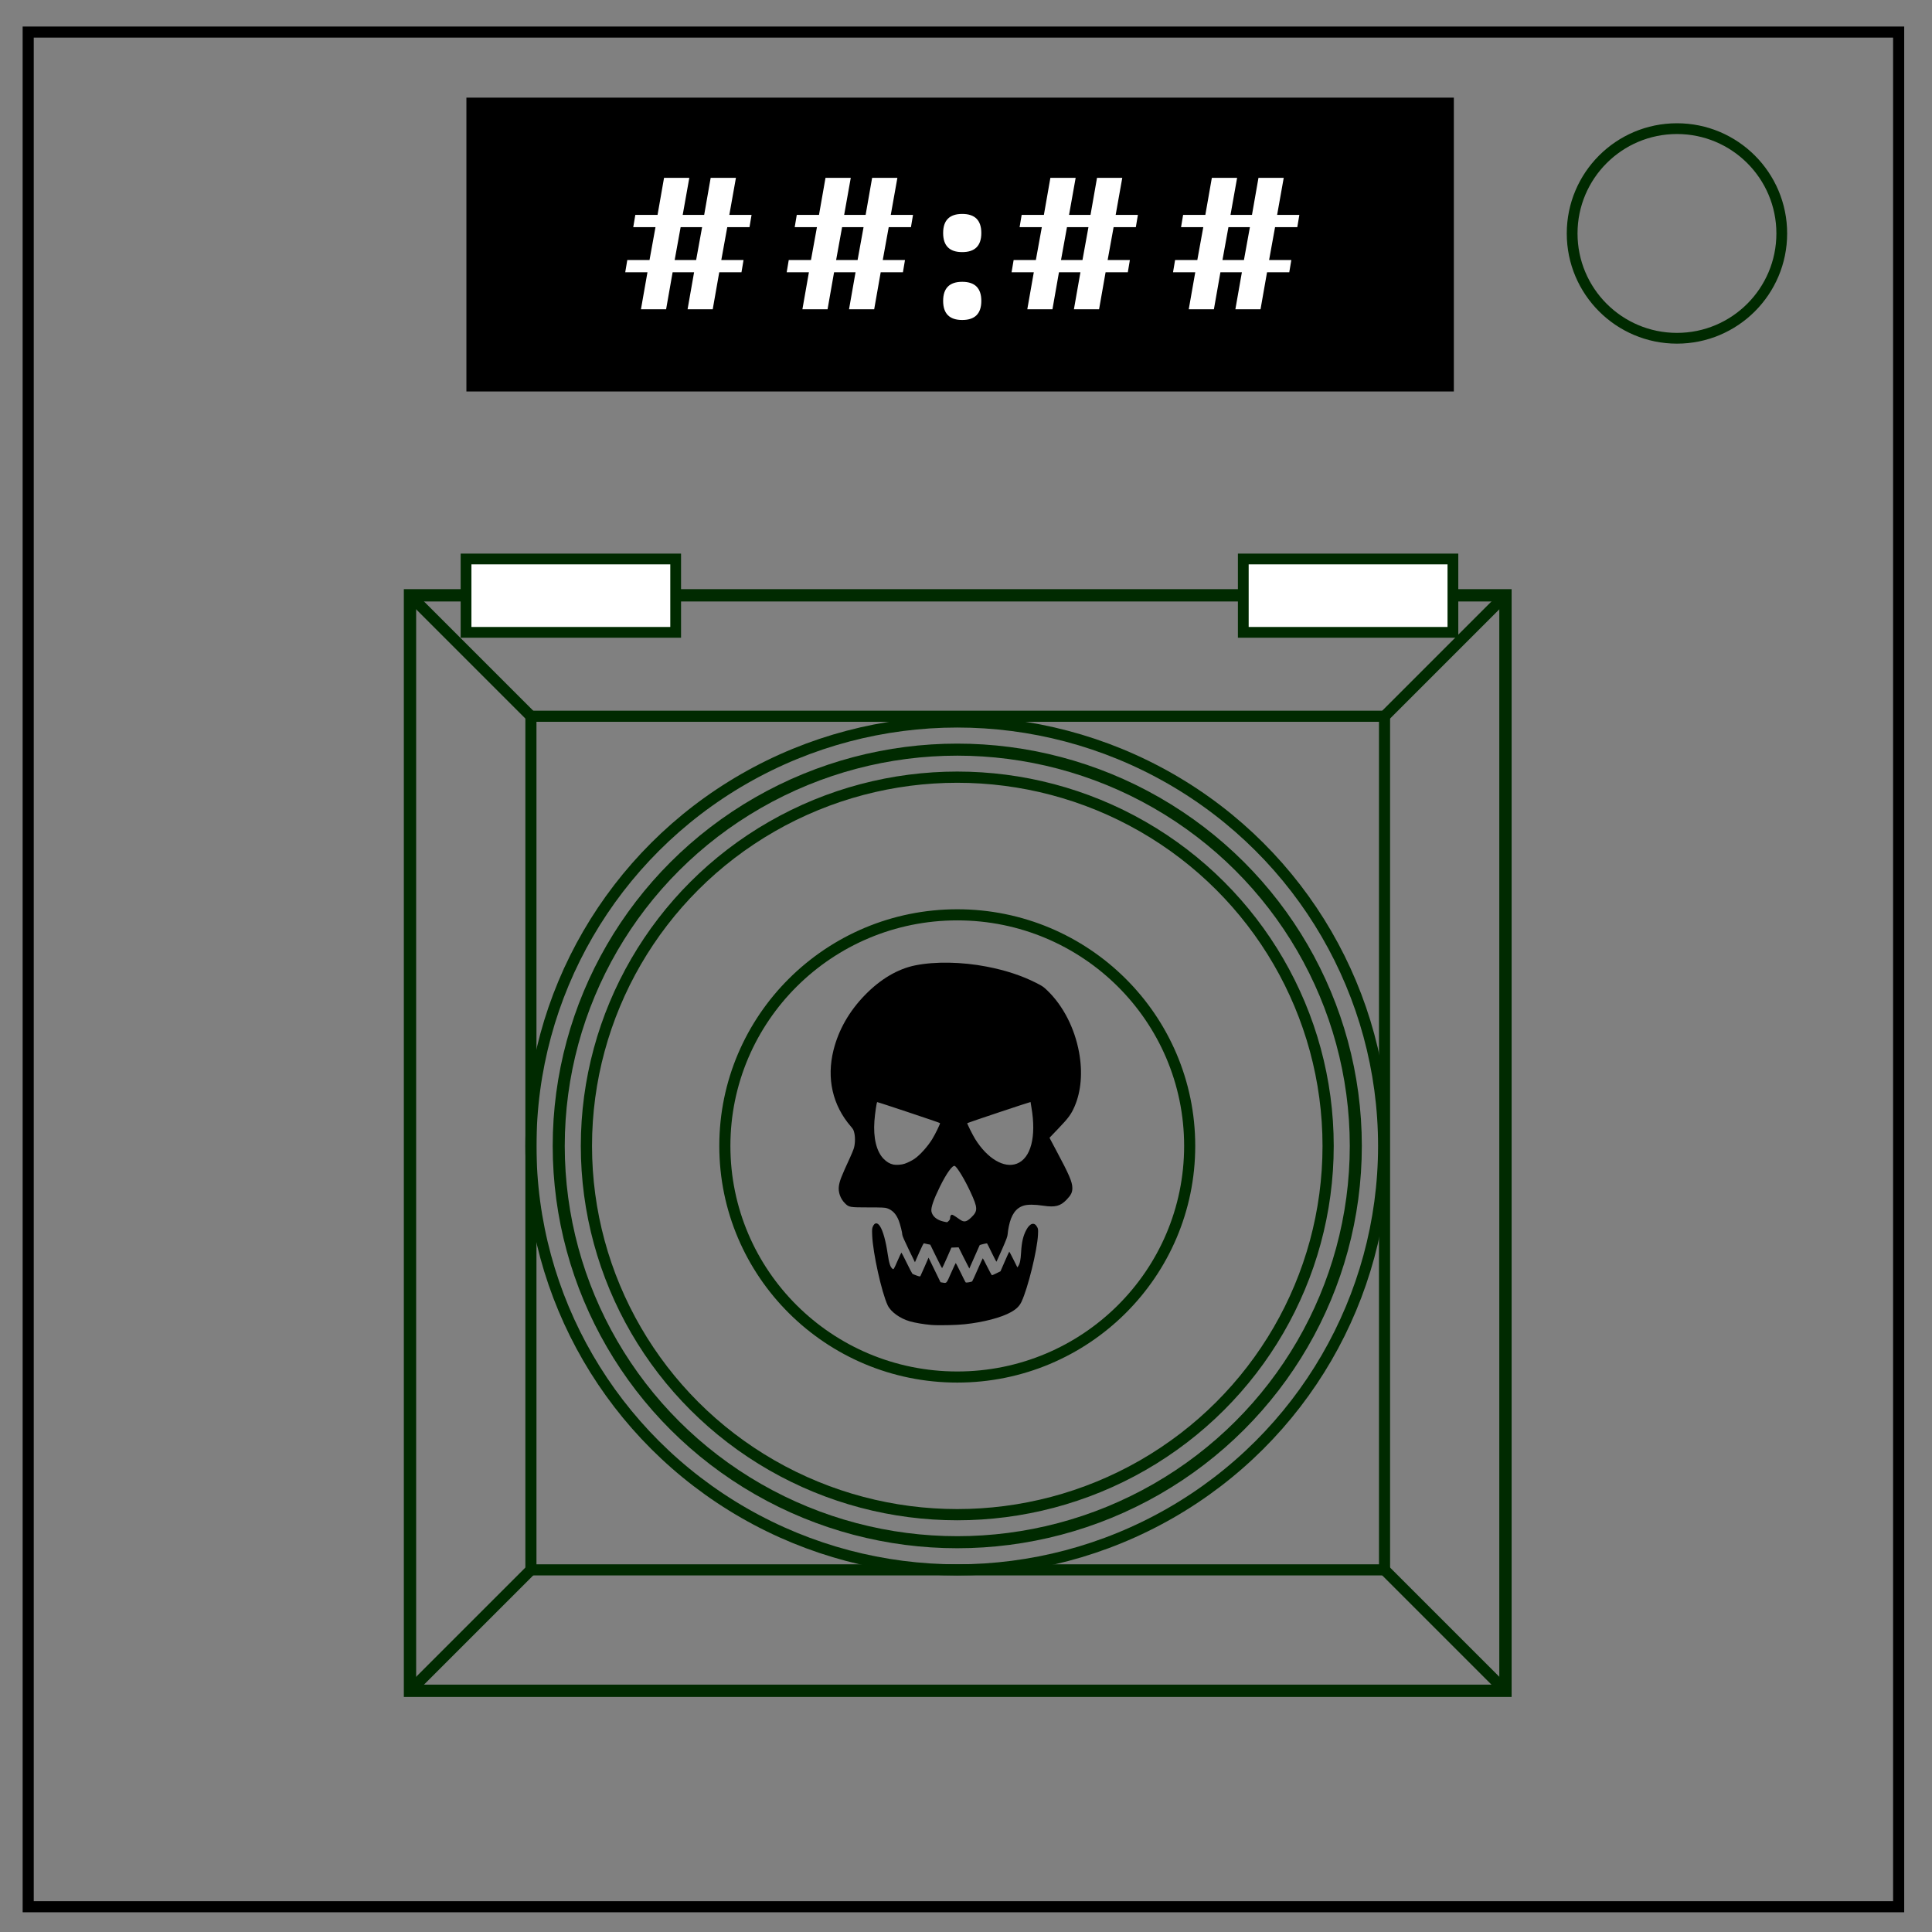 <?xml version="1.0" encoding="UTF-8" standalone="no"?>
<svg
   xmlns:dc="http://purl.org/dc/elements/1.1/"
   xmlns:cc="http://creativecommons.org/ns#"
   xmlns:rdf="http://www.w3.org/1999/02/22-rdf-syntax-ns#"
   xmlns:svg="http://www.w3.org/2000/svg"
   xmlns="http://www.w3.org/2000/svg"
   xmlns:sodipodi="http://sodipodi.sourceforge.net/DTD/sodipodi-0.dtd"
   xmlns:inkscape="http://www.inkscape.org/namespaces/inkscape"
   viewBox="0.0 0.0 348.0 348.0"
   fill="none"
   version="1.1"
   id="svg4534"
   sodipodi:docname="The Doomsday Button.svg"
   inkscape:version="1.0.1 (3bc2e813f5, 2020-09-07)">
  <rect x="0.0" y="0.0" width="348.0" height="348.0" fill="#808080" stroke="none"/>
  <style
     id="style991"></style>
  <defs
     id="defs4538" />
  <sodipodi:namedview
     pagecolor="#ffffff"
     bordercolor="#666666"
     borderopacity="1"
     objecttolerance="10"
     gridtolerance="10"
     guidetolerance="10"
     inkscape:pageopacity="0"
     inkscape:pageshadow="2"
     inkscape:window-width="1920"
     inkscape:window-height="1001"
     id="namedview4536"
     showgrid="false"
     inkscape:zoom="1.5890805"
     inkscape:cx="174"
     inkscape:cy="174"
     inkscape:window-x="-9"
     inkscape:window-y="-9"
     inkscape:window-maximized="1"
     inkscape:current-layer="svg4534"
     inkscape:document-rotation="0" />
  <path
     d="M5.079 5.776h336.913v337.67H5.08z"
     stroke-width="2"
     stroke="#000"
     id="path4530" />
  <rect
     style="fill:#000000;fill-opacity:1;stroke:#000000;stroke-width:5.659;stroke-miterlimit:4;stroke-dasharray:none;stroke-opacity:1"
     id="rect4542"
     width="172.203"
     height="47.269"
     x="86.84"
     y="20.416" />
  <circle
     style="fill:none;stroke:#002a00;stroke-width:1.938"
     id="path993"
     cx="302.061"
     cy="42.051"
     r="18.879" />
  <rect
     style="fill:none;stroke:#002a00;stroke-width:2.218"
     id="rect995"
     width="197.319"
     height="197.319"
     x="73.85"
     y="107.232" />
  <rect
     style="fill:#ffffff;stroke:#002a00;stroke-width:1.938"
     id="rect997"
     width="37.758"
     height="13.215"
     x="83.946"
     y="100.687" />
  <rect
     style="fill:#ffffff;stroke:#002a00;stroke-width:1.938"
     id="rect999"
     width="37.758"
     height="13.215"
     x="223.946"
     y="100.687" />
  <rect
     style="fill:none;stroke:#002a00;stroke-width:2;stroke-miterlimit:4;stroke-dasharray:none"
     id="rect1001"
     width="153.758"
     height="153.758"
     x="95.631"
     y="129.013" />
  <path
     style="fill:#ffffff;stroke:#002a00;stroke-width:2;stroke-miterlimit:4;stroke-dasharray:none"
     d="m 271.169,107.232 -21.781,21.781"
     id="path1007" />
  <path
     style="fill:#ffffff;stroke:#002a00;stroke-width:2;stroke-miterlimit:4;stroke-dasharray:none"
     d="m 73.85,304.551 21.781,-21.78"
     id="path1009" />
  <path
     style="fill:#ffffff;stroke:#002a00;stroke-width:2;stroke-miterlimit:4;stroke-dasharray:none"
     d="m 271.169,304.551 -21.781,-21.78"
     id="path1011" />
  <path
     style="fill:#ffffff;stroke:#002a00;stroke-width:2;stroke-miterlimit:4;stroke-dasharray:none"
     d="m 73.85,107.232 21.781,21.781"
     id="path1013" />
  <ellipse
     style="fill:none;stroke:#002a00;stroke-width:2;stroke-miterlimit:4;stroke-dasharray:none"
     id="path1015"
     cx="172.427"
     cy="206.409"
     rx="76.796"
     ry="76.362" />
  <g
     aria-label="##:##"
     id="text1019"
     style="font-style:normal;font-variant:normal;font-weight:normal;font-stretch:normal;font-size:40px;line-height:1.25;font-family:'Britannic Bold';-inkscape-font-specification:'Britannic Bold, ';fill:#ffffff">
    <path
       d="m 132.559,32.031 -1.191,6.68 h 4.004 l -0.371,2.207 h -4.004 l -1.074,5.918 h 4.004 l -0.371,2.207 h -4.004 l -1.172,6.66 h -4.531 l 1.172,-6.66 h -3.867 l -1.172,6.66 h -4.531 l 1.172,-6.66 h -4.004 l 0.371,-2.207 h 4.004 l 1.074,-5.918 h -4.004 l 0.371,-2.207 h 4.004 l 1.172,-6.68 h 4.551 l -1.191,6.68 h 3.867 l 1.172,-6.68 z m -6.094,8.887 h -3.867 l -1.074,5.918 h 3.867 z"
       id="path1043" />
    <path
       d="m 161.641,32.031 -1.191,6.68 h 4.004 l -0.371,2.207 h -4.004 l -1.074,5.918 h 4.004 l -0.371,2.207 h -4.004 l -1.172,6.66 h -4.531 l 1.172,-6.66 h -3.867 l -1.172,6.66 h -4.531 l 1.172,-6.66 h -4.004 l 0.371,-2.207 h 4.004 l 1.074,-5.918 h -4.004 l 0.371,-2.207 h 4.004 l 1.172,-6.68 h 4.551 l -1.191,6.68 h 3.867 l 1.172,-6.68 z m -6.094,8.887 h -3.867 l -1.074,5.918 h 3.867 z"
       id="path1045" />
    <path
       d="m 173.321,50.762 q 3.438,0 3.438,3.438 0,3.438 -3.438,3.438 -3.438,0 -3.438,-3.438 0,-3.438 3.438,-3.438 z m 0,-12.227 q 3.438,0 3.438,3.438 0,3.438 -3.438,3.438 -3.438,0 -3.438,-3.438 0,-3.438 3.438,-3.438 z"
       id="path1047" />
    <path
       d="m 202.149,32.031 -1.191,6.68 h 4.004 l -0.371,2.207 h -4.004 l -1.074,5.918 h 4.004 l -0.371,2.207 h -4.004 l -1.172,6.66 h -4.531 l 1.172,-6.66 h -3.867 l -1.172,6.66 h -4.531 l 1.172,-6.66 h -4.004 l 0.371,-2.207 h 4.004 l 1.074,-5.918 h -4.004 l 0.371,-2.207 h 4.004 l 1.172,-6.68 h 4.551 l -1.191,6.68 h 3.867 l 1.172,-6.68 z m -6.094,8.887 h -3.867 l -1.074,5.918 h 3.867 z"
       id="path1049" />
    <path
       d="m 231.231,32.031 -1.191,6.68 h 4.004 l -0.371,2.207 h -4.004 l -1.074,5.918 h 4.004 l -0.371,2.207 h -4.004 l -1.172,6.66 h -4.531 l 1.172,-6.66 h -3.867 l -1.172,6.66 h -4.531 l 1.172,-6.66 h -4.004 l 0.371,-2.207 h 4.004 l 1.074,-5.918 h -4.004 l 0.371,-2.207 h 4.004 l 1.172,-6.68 h 4.551 l -1.191,6.68 h 3.867 l 1.172,-6.68 z m -6.094,8.887 h -3.867 l -1.074,5.918 h 3.867 z"
       id="path1051" />
  </g>
  <ellipse
     style="fill:none;stroke:#002a00;stroke-width:2.17;stroke-miterlimit:4;stroke-dasharray:none"
     id="ellipse1021"
     cx="172.427"
     cy="206.409"
     rx="71.787"
     ry="71.381" />
  <ellipse
     style="fill:none;stroke:#002a00;stroke-width:2;stroke-miterlimit:4;stroke-dasharray:none"
     id="ellipse1023"
     cx="172.427"
     cy="206.409"
     rx="41.864"
     ry="41.627" />
  <ellipse
     style="fill:none;stroke:#002a00;stroke-width:2.019;stroke-miterlimit:4;stroke-dasharray:none"
     id="ellipse1025"
     cx="172.427"
     cy="206.409"
     rx="66.8"
     ry="66.422" />
  <path
     style="fill:#000000;stroke-width:0.085"
     d="m 167.73,238.653 c -1.265,-0.103 -2.906,-0.38 -3.83,-0.645 -1.798,-0.517 -3.448,-1.708 -4.007,-2.893 -1.082,-2.29 -2.664,-9.418 -2.789,-12.567 -0.045,-1.133 -0.034,-1.274 0.128,-1.64 0.326,-0.736 0.828,-0.74 1.291,-0.01 0.534,0.842 1.03,2.635 1.366,4.935 0.257,1.762 0.501,2.484 0.925,2.744 0.156,0.095 0.21,0.003 0.835,-1.427 0.367,-0.841 0.691,-1.529 0.719,-1.529 0.028,0 0.461,0.84 0.963,1.867 0.502,1.027 0.959,1.904 1.016,1.95 0.057,0.046 0.388,0.185 0.736,0.31 0.497,0.178 0.647,0.203 0.7,0.116 0.037,-0.06 0.384,-0.835 0.77,-1.721 l 0.702,-1.611 1.078,2.216 1.078,2.216 0.332,0.055 c 0.804,0.133 0.698,0.25 1.572,-1.733 0.434,-0.984 0.812,-1.788 0.84,-1.787 0.028,0.002 0.415,0.755 0.86,1.674 0.445,0.919 0.848,1.72 0.895,1.78 0.067,0.085 0.198,0.09 0.597,0.02 0.281,-0.049 0.55,-0.12 0.598,-0.158 0.048,-0.038 0.489,-0.992 0.98,-2.119 0.491,-1.128 0.914,-2.051 0.938,-2.051 0.025,-5.1e-4 0.388,0.689 0.808,1.533 0.42,0.844 0.802,1.532 0.85,1.529 0.048,-0.003 0.413,-0.166 0.81,-0.362 l 0.723,-0.357 0.768,-1.767 c 0.422,-0.972 0.788,-1.768 0.812,-1.768 0.024,-8.5e-4 0.363,0.637 0.752,1.418 l 0.708,1.42 0.165,-0.248 c 0.293,-0.439 0.424,-1.071 0.502,-2.423 0.111,-1.907 0.363,-2.996 0.948,-4.093 0.665,-1.248 1.472,-1.447 1.964,-0.483 0.165,0.323 0.176,0.447 0.132,1.379 -0.132,2.754 -1.802,9.561 -2.95,12.018 -0.375,0.803 -0.905,1.334 -1.891,1.894 -1.737,0.988 -4.945,1.829 -8.386,2.198 -1.501,0.161 -4.72,0.226 -6.008,0.121 z m 5.897,-12.061 -0.957,-1.917 -0.65,0.025 -0.65,0.025 -0.813,1.854 c -0.447,1.019 -0.838,1.854 -0.868,1.854 -0.03,0 -0.521,-0.954 -1.09,-2.119 l -1.035,-2.119 -0.522,-0.103 c -0.287,-0.057 -0.568,-0.12 -0.623,-0.142 -0.064,-0.024 -0.385,0.605 -0.859,1.685 l -0.758,1.724 -1.135,-2.331 c -0.712,-1.463 -1.135,-2.429 -1.135,-2.595 -1.7e-4,-0.381 -0.389,-1.932 -0.651,-2.596 -0.463,-1.173 -1.135,-1.877 -2.105,-2.204 -0.383,-0.129 -0.812,-0.148 -3.337,-0.15 -3.405,-0.002 -3.531,-0.025 -4.26,-0.761 -0.825,-0.832 -1.24,-2.039 -1.072,-3.117 0.15,-0.968 0.427,-1.673 1.992,-5.075 0.259,-0.564 0.557,-1.274 0.66,-1.577 0.264,-0.769 0.319,-1.987 0.129,-2.841 -0.128,-0.575 -0.2,-0.713 -0.629,-1.209 -3.299,-3.816 -4.4,-8.665 -3.124,-13.758 0.917,-3.659 2.822,-6.996 5.663,-9.917 2.786,-2.865 5.894,-4.702 9.035,-5.339 3.584,-0.727 8.42,-0.645 12.882,0.219 3.449,0.668 6.332,1.618 8.967,2.955 1.057,0.536 1.289,0.695 1.957,1.339 2.853,2.747 4.914,6.755 5.721,11.125 0.663,3.588 0.382,7.02 -0.797,9.755 -0.605,1.403 -1.11,2.095 -2.883,3.945 l -1.636,1.708 0.178,0.35 c 0.098,0.193 0.595,1.128 1.105,2.079 2.253,4.206 2.828,5.552 2.829,6.622 5.1e-4,0.792 -0.229,1.26 -1.03,2.098 -1.113,1.165 -2.051,1.412 -4.173,1.096 -1.635,-0.243 -2.86,-0.246 -3.605,-0.007 -1.373,0.439 -2.206,1.619 -2.638,3.739 -0.098,0.481 -0.192,1.103 -0.209,1.382 -0.026,0.422 -0.193,0.876 -0.992,2.704 -0.528,1.208 -0.985,2.226 -1.015,2.261 -0.03,0.035 -0.414,-0.686 -0.853,-1.602 -0.439,-0.916 -0.824,-1.681 -0.854,-1.7 -0.053,-0.033 -1.268,0.255 -1.32,0.313 -0.014,0.015 -0.436,0.967 -0.938,2.116 -0.502,1.148 -0.92,2.096 -0.929,2.105 -0.009,0.009 -0.446,-0.845 -0.973,-1.9 z m -2.737,-6.676 c 0.17,-0.17 0.249,-0.335 0.249,-0.517 0,-0.352 0.138,-0.598 0.335,-0.598 0.087,0 0.354,0.134 0.594,0.298 0.239,0.164 0.63,0.432 0.869,0.597 0.726,0.498 1.16,0.411 2.011,-0.406 1.214,-1.164 1.197,-1.697 -0.147,-4.598 -1.034,-2.231 -2.357,-4.426 -2.816,-4.672 -0.395,-0.211 -1.497,1.317 -2.675,3.71 -1.147,2.33 -1.657,3.814 -1.537,4.471 0.162,0.886 0.984,1.57 2.206,1.836 0.286,0.062 0.553,0.116 0.591,0.12 0.039,0.004 0.183,-0.105 0.32,-0.242 z m -7.93,-10.304 c 0.586,-0.202 1.287,-0.553 1.785,-0.895 0.958,-0.657 2.323,-2.172 3.14,-3.484 0.575,-0.924 1.516,-2.856 1.432,-2.94 -0.093,-0.093 -11.266,-3.824 -11.319,-3.779 -0.106,0.089 -0.399,2.101 -0.495,3.404 -0.224,3.032 0.362,5.468 1.631,6.79 0.555,0.578 1.136,0.923 1.783,1.059 0.528,0.111 1.483,0.039 2.043,-0.154 z m 20.183,-0.002 c 2.537,-0.964 3.553,-4.844 2.648,-10.105 -0.089,-0.519 -0.163,-0.971 -0.163,-1.005 -5.1e-4,-0.054 -11.319,3.724 -11.401,3.805 -0.061,0.061 0.963,2.119 1.421,2.857 2.195,3.531 5.205,5.317 7.495,4.447 z"
     id="path1041" />
</svg>
